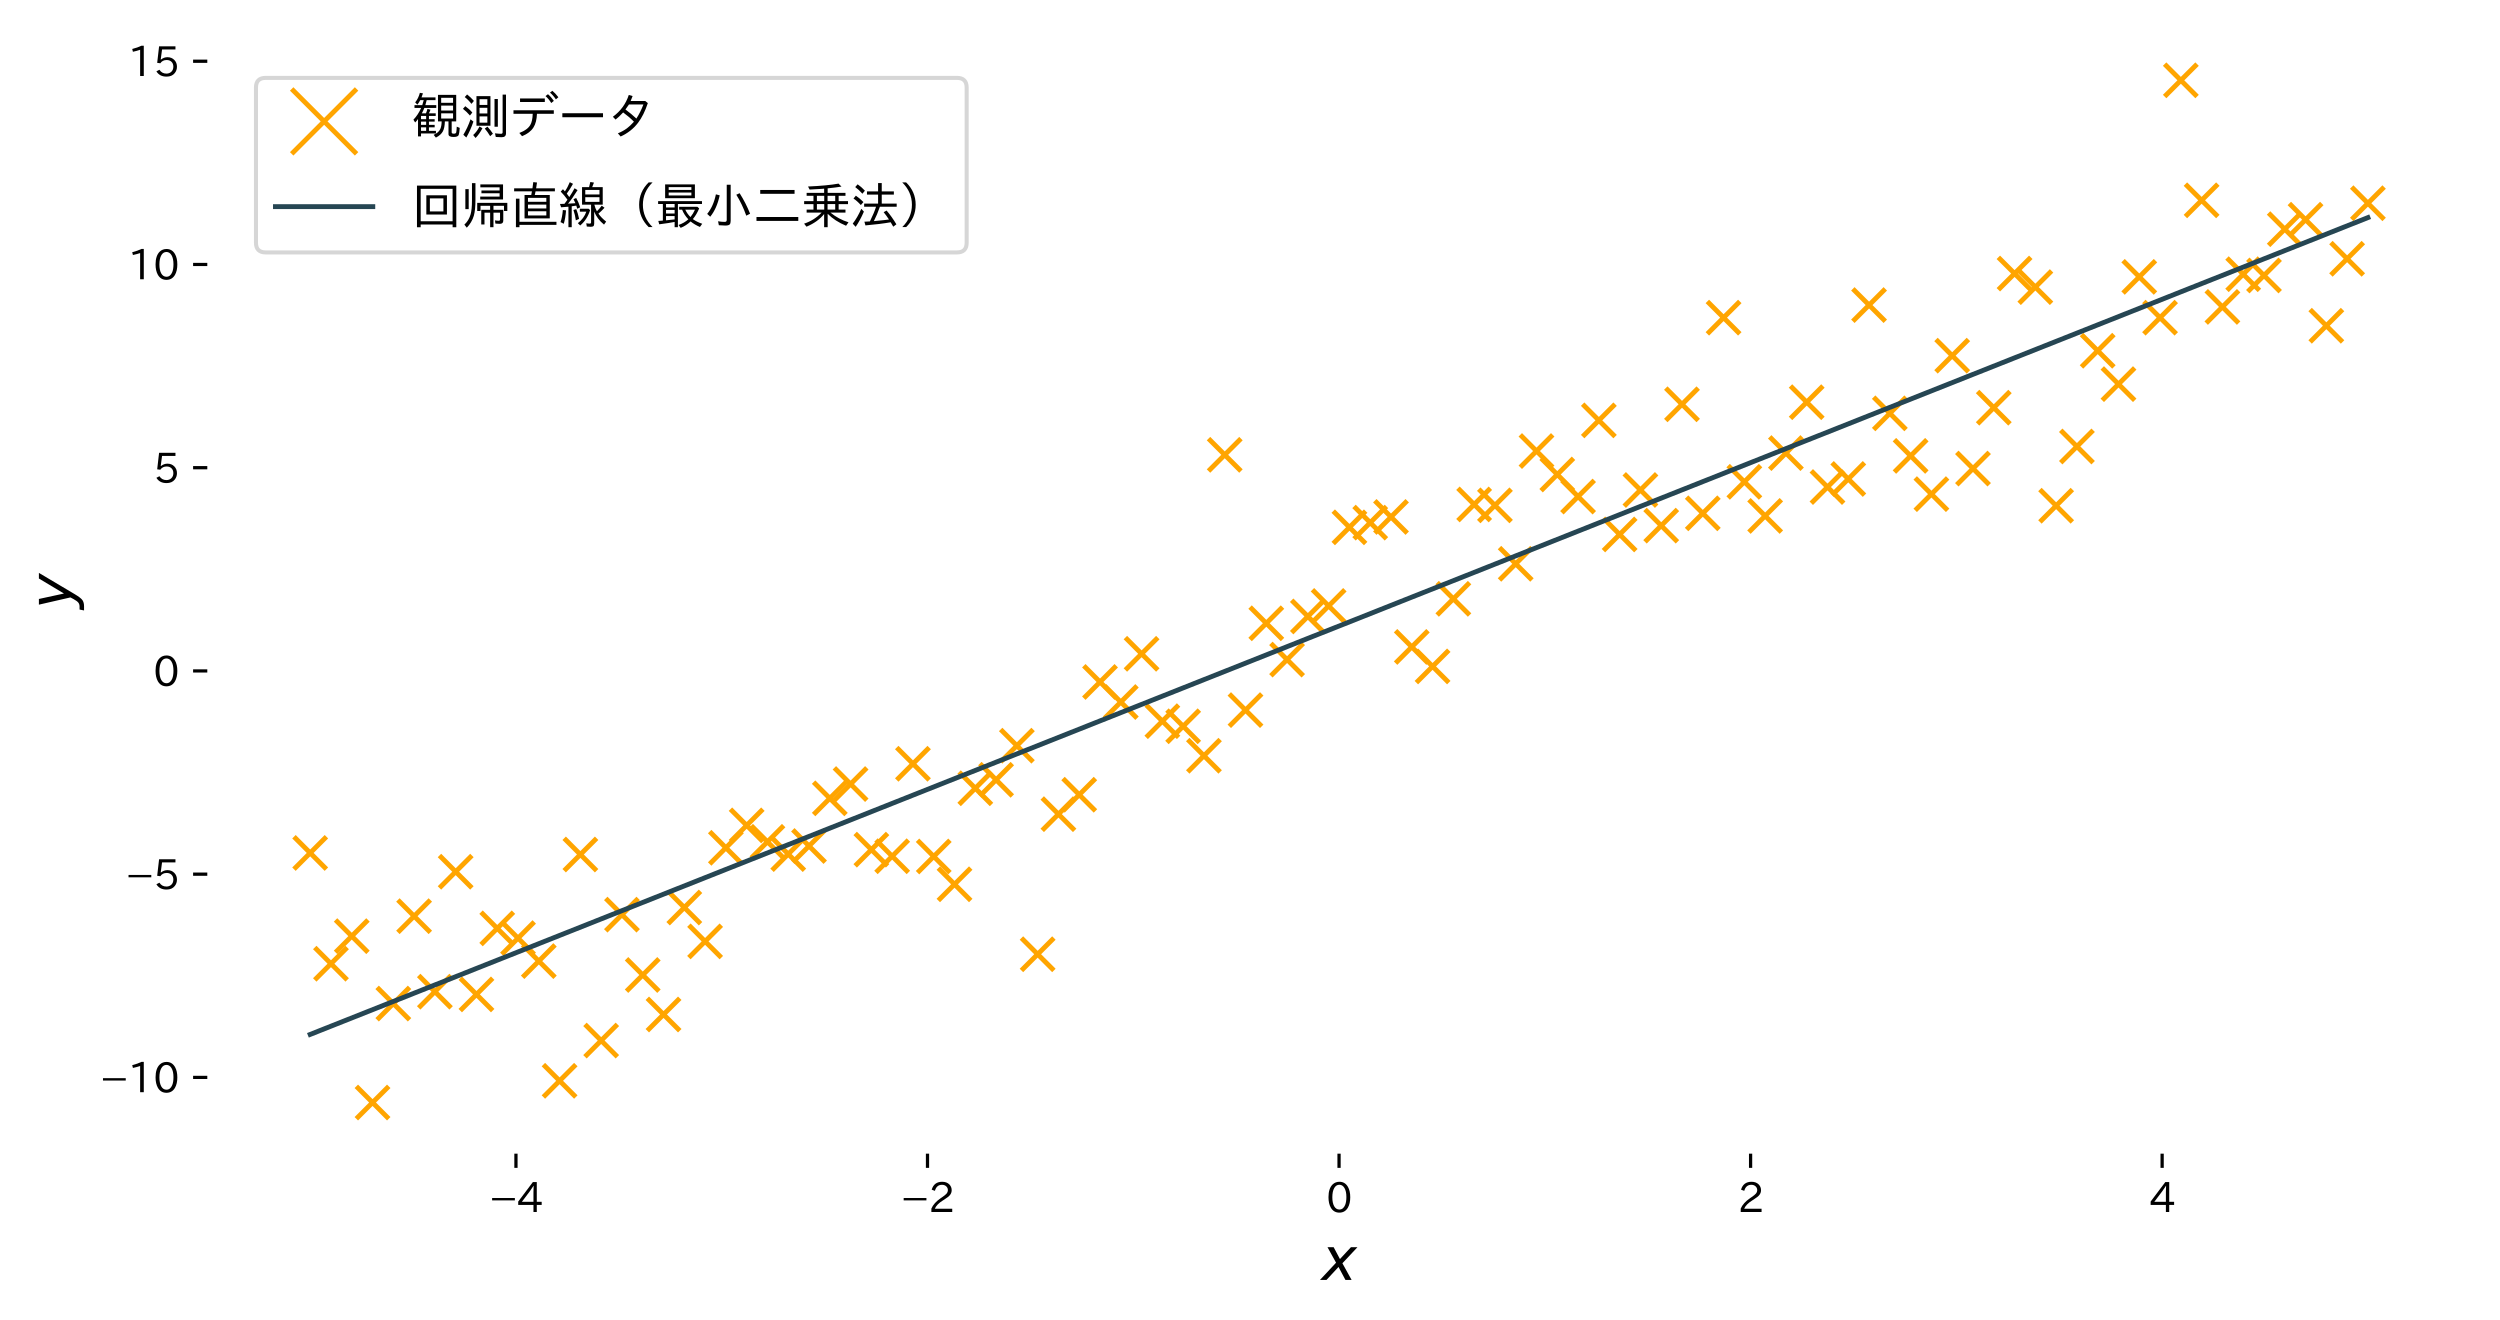 <?xml version="1.0" encoding="utf-8" standalone="no"?>
<!DOCTYPE svg PUBLIC "-//W3C//DTD SVG 1.1//EN"
  "http://www.w3.org/Graphics/SVG/1.1/DTD/svg11.dtd">
<svg xmlns:xlink="http://www.w3.org/1999/xlink" width="616.302pt" height="325.513pt" viewBox="0 0 616.302 325.513" xmlns="http://www.w3.org/2000/svg" version="1.1">
 <defs>
  <style type="text/css">*{stroke-linejoin: round; stroke-linecap: butt}</style>
 </defs>
 <g id="figure_1">
  <g id="patch_1">
   <path d="M 0 325.513 
L 616.302 325.513 
L 616.302 0 
L 0 0 
z
" style="fill: #ffffff"/>
  </g>
  <g id="axes_1">
   <g id="patch_2">
    <path d="M 51.102 284.4 
L 609.102 284.4 
L 609.102 7.2 
L 51.102 7.2 
z
" style="fill: #ffffff"/>
   </g>
   <g id="PathCollection_1">
    <defs>
     <path id="mace932835b" d="M -4 4 
L 4 -4 
M -4 -4 
L 4 4 
" style="stroke: #ffa500; stroke-width: 1.2"/>
    </defs>
    <g clip-path="url(#p5bd6da2b74)">
     <use xlink:href="#mace932835b" x="76.466" y="210.269" style="fill: #ffa500; stroke: #ffa500; stroke-width: 1.2"/>
     <use xlink:href="#mace932835b" x="81.59" y="237.576" style="fill: #ffa500; stroke: #ffa500; stroke-width: 1.2"/>
     <use xlink:href="#mace932835b" x="86.714" y="230.782" style="fill: #ffa500; stroke: #ffa500; stroke-width: 1.2"/>
     <use xlink:href="#mace932835b" x="91.838" y="271.8" style="fill: #ffa500; stroke: #ffa500; stroke-width: 1.2"/>
     <use xlink:href="#mace932835b" x="96.962" y="247.401" style="fill: #ffa500; stroke: #ffa500; stroke-width: 1.2"/>
     <use xlink:href="#mace932835b" x="102.086" y="225.858" style="fill: #ffa500; stroke: #ffa500; stroke-width: 1.2"/>
     <use xlink:href="#mace932835b" x="107.21" y="244.466" style="fill: #ffa500; stroke: #ffa500; stroke-width: 1.2"/>
     <use xlink:href="#mace932835b" x="112.334" y="214.895" style="fill: #ffa500; stroke: #ffa500; stroke-width: 1.2"/>
     <use xlink:href="#mace932835b" x="117.458" y="245.141" style="fill: #ffa500; stroke: #ffa500; stroke-width: 1.2"/>
     <use xlink:href="#mace932835b" x="122.582" y="228.863" style="fill: #ffa500; stroke: #ffa500; stroke-width: 1.2"/>
     <use xlink:href="#mace932835b" x="127.705" y="231.271" style="fill: #ffa500; stroke: #ffa500; stroke-width: 1.2"/>
     <use xlink:href="#mace932835b" x="132.829" y="236.93" style="fill: #ffa500; stroke: #ffa500; stroke-width: 1.2"/>
     <use xlink:href="#mace932835b" x="137.953" y="266.444" style="fill: #ffa500; stroke: #ffa500; stroke-width: 1.2"/>
     <use xlink:href="#mace932835b" x="143.077" y="210.652" style="fill: #ffa500; stroke: #ffa500; stroke-width: 1.2"/>
     <use xlink:href="#mace932835b" x="148.201" y="256.521" style="fill: #ffa500; stroke: #ffa500; stroke-width: 1.2"/>
     <use xlink:href="#mace932835b" x="153.325" y="225.477" style="fill: #ffa500; stroke: #ffa500; stroke-width: 1.2"/>
     <use xlink:href="#mace932835b" x="158.449" y="240.353" style="fill: #ffa500; stroke: #ffa500; stroke-width: 1.2"/>
     <use xlink:href="#mace932835b" x="163.573" y="250.093" style="fill: #ffa500; stroke: #ffa500; stroke-width: 1.2"/>
     <use xlink:href="#mace932835b" x="168.697" y="223.723" style="fill: #ffa500; stroke: #ffa500; stroke-width: 1.2"/>
     <use xlink:href="#mace932835b" x="173.821" y="232.073" style="fill: #ffa500; stroke: #ffa500; stroke-width: 1.2"/>
     <use xlink:href="#mace932835b" x="178.945" y="208.995" style="fill: #ffa500; stroke: #ffa500; stroke-width: 1.2"/>
     <use xlink:href="#mace932835b" x="184.069" y="203.476" style="fill: #ffa500; stroke: #ffa500; stroke-width: 1.2"/>
     <use xlink:href="#mace932835b" x="189.193" y="207.522" style="fill: #ffa500; stroke: #ffa500; stroke-width: 1.2"/>
     <use xlink:href="#mace932835b" x="194.317" y="210.551" style="fill: #ffa500; stroke: #ffa500; stroke-width: 1.2"/>
     <use xlink:href="#mace932835b" x="199.441" y="208.559" style="fill: #ffa500; stroke: #ffa500; stroke-width: 1.2"/>
     <use xlink:href="#mace932835b" x="204.565" y="196.809" style="fill: #ffa500; stroke: #ffa500; stroke-width: 1.2"/>
     <use xlink:href="#mace932835b" x="209.689" y="193.283" style="fill: #ffa500; stroke: #ffa500; stroke-width: 1.2"/>
     <use xlink:href="#mace932835b" x="214.813" y="209.455" style="fill: #ffa500; stroke: #ffa500; stroke-width: 1.2"/>
     <use xlink:href="#mace932835b" x="219.937" y="211.081" style="fill: #ffa500; stroke: #ffa500; stroke-width: 1.2"/>
     <use xlink:href="#mace932835b" x="225.061" y="188.284" style="fill: #ffa500; stroke: #ffa500; stroke-width: 1.2"/>
     <use xlink:href="#mace932835b" x="230.185" y="211.137" style="fill: #ffa500; stroke: #ffa500; stroke-width: 1.2"/>
     <use xlink:href="#mace932835b" x="235.309" y="217.996" style="fill: #ffa500; stroke: #ffa500; stroke-width: 1.2"/>
     <use xlink:href="#mace932835b" x="240.433" y="194.323" style="fill: #ffa500; stroke: #ffa500; stroke-width: 1.2"/>
     <use xlink:href="#mace932835b" x="245.557" y="192.237" style="fill: #ffa500; stroke: #ffa500; stroke-width: 1.2"/>
     <use xlink:href="#mace932835b" x="250.681" y="183.826" style="fill: #ffa500; stroke: #ffa500; stroke-width: 1.2"/>
     <use xlink:href="#mace932835b" x="255.805" y="235.239" style="fill: #ffa500; stroke: #ffa500; stroke-width: 1.2"/>
     <use xlink:href="#mace932835b" x="260.929" y="200.708" style="fill: #ffa500; stroke: #ffa500; stroke-width: 1.2"/>
     <use xlink:href="#mace932835b" x="266.053" y="195.916" style="fill: #ffa500; stroke: #ffa500; stroke-width: 1.2"/>
     <use xlink:href="#mace932835b" x="271.177" y="168.119" style="fill: #ffa500; stroke: #ffa500; stroke-width: 1.2"/>
     <use xlink:href="#mace932835b" x="276.301" y="173.065" style="fill: #ffa500; stroke: #ffa500; stroke-width: 1.2"/>
     <use xlink:href="#mace932835b" x="281.425" y="161.175" style="fill: #ffa500; stroke: #ffa500; stroke-width: 1.2"/>
     <use xlink:href="#mace932835b" x="286.548" y="177.781" style="fill: #ffa500; stroke: #ffa500; stroke-width: 1.2"/>
     <use xlink:href="#mace932835b" x="291.672" y="179.041" style="fill: #ffa500; stroke: #ffa500; stroke-width: 1.2"/>
     <use xlink:href="#mace932835b" x="296.796" y="186.306" style="fill: #ffa500; stroke: #ffa500; stroke-width: 1.2"/>
     <use xlink:href="#mace932835b" x="301.92" y="112.126" style="fill: #ffa500; stroke: #ffa500; stroke-width: 1.2"/>
     <use xlink:href="#mace932835b" x="307.044" y="175.056" style="fill: #ffa500; stroke: #ffa500; stroke-width: 1.2"/>
     <use xlink:href="#mace932835b" x="312.168" y="153.652" style="fill: #ffa500; stroke: #ffa500; stroke-width: 1.2"/>
     <use xlink:href="#mace932835b" x="317.292" y="162.601" style="fill: #ffa500; stroke: #ffa500; stroke-width: 1.2"/>
     <use xlink:href="#mace932835b" x="322.416" y="151.966" style="fill: #ffa500; stroke: #ffa500; stroke-width: 1.2"/>
     <use xlink:href="#mace932835b" x="327.54" y="149.376" style="fill: #ffa500; stroke: #ffa500; stroke-width: 1.2"/>
     <use xlink:href="#mace932835b" x="332.664" y="129.996" style="fill: #ffa500; stroke: #ffa500; stroke-width: 1.2"/>
     <use xlink:href="#mace932835b" x="337.788" y="128.839" style="fill: #ffa500; stroke: #ffa500; stroke-width: 1.2"/>
     <use xlink:href="#mace932835b" x="342.912" y="127.438" style="fill: #ffa500; stroke: #ffa500; stroke-width: 1.2"/>
     <use xlink:href="#mace932835b" x="348.036" y="159.478" style="fill: #ffa500; stroke: #ffa500; stroke-width: 1.2"/>
     <use xlink:href="#mace932835b" x="353.16" y="164.284" style="fill: #ffa500; stroke: #ffa500; stroke-width: 1.2"/>
     <use xlink:href="#mace932835b" x="358.284" y="147.622" style="fill: #ffa500; stroke: #ffa500; stroke-width: 1.2"/>
     <use xlink:href="#mace932835b" x="363.408" y="124.355" style="fill: #ffa500; stroke: #ffa500; stroke-width: 1.2"/>
     <use xlink:href="#mace932835b" x="368.532" y="124.582" style="fill: #ffa500; stroke: #ffa500; stroke-width: 1.2"/>
     <use xlink:href="#mace932835b" x="373.656" y="138.987" style="fill: #ffa500; stroke: #ffa500; stroke-width: 1.2"/>
     <use xlink:href="#mace932835b" x="378.78" y="111.192" style="fill: #ffa500; stroke: #ffa500; stroke-width: 1.2"/>
     <use xlink:href="#mace932835b" x="383.904" y="116.971" style="fill: #ffa500; stroke: #ffa500; stroke-width: 1.2"/>
     <use xlink:href="#mace932835b" x="389.028" y="122.41" style="fill: #ffa500; stroke: #ffa500; stroke-width: 1.2"/>
     <use xlink:href="#mace932835b" x="394.152" y="103.631" style="fill: #ffa500; stroke: #ffa500; stroke-width: 1.2"/>
     <use xlink:href="#mace932835b" x="399.276" y="131.752" style="fill: #ffa500; stroke: #ffa500; stroke-width: 1.2"/>
     <use xlink:href="#mace932835b" x="404.4" y="120.791" style="fill: #ffa500; stroke: #ffa500; stroke-width: 1.2"/>
     <use xlink:href="#mace932835b" x="409.524" y="129.578" style="fill: #ffa500; stroke: #ffa500; stroke-width: 1.2"/>
     <use xlink:href="#mace932835b" x="414.648" y="99.668" style="fill: #ffa500; stroke: #ffa500; stroke-width: 1.2"/>
     <use xlink:href="#mace932835b" x="419.772" y="126.544" style="fill: #ffa500; stroke: #ffa500; stroke-width: 1.2"/>
     <use xlink:href="#mace932835b" x="424.896" y="78.309" style="fill: #ffa500; stroke: #ffa500; stroke-width: 1.2"/>
     <use xlink:href="#mace932835b" x="430.02" y="118.78" style="fill: #ffa500; stroke: #ffa500; stroke-width: 1.2"/>
     <use xlink:href="#mace932835b" x="435.144" y="127.185" style="fill: #ffa500; stroke: #ffa500; stroke-width: 1.2"/>
     <use xlink:href="#mace932835b" x="440.267" y="111.692" style="fill: #ffa500; stroke: #ffa500; stroke-width: 1.2"/>
     <use xlink:href="#mace932835b" x="445.391" y="99.147" style="fill: #ffa500; stroke: #ffa500; stroke-width: 1.2"/>
     <use xlink:href="#mace932835b" x="450.515" y="120.063" style="fill: #ffa500; stroke: #ffa500; stroke-width: 1.2"/>
     <use xlink:href="#mace932835b" x="455.639" y="118.076" style="fill: #ffa500; stroke: #ffa500; stroke-width: 1.2"/>
     <use xlink:href="#mace932835b" x="460.763" y="75.207" style="fill: #ffa500; stroke: #ffa500; stroke-width: 1.2"/>
     <use xlink:href="#mace932835b" x="465.887" y="101.899" style="fill: #ffa500; stroke: #ffa500; stroke-width: 1.2"/>
     <use xlink:href="#mace932835b" x="471.011" y="112.383" style="fill: #ffa500; stroke: #ffa500; stroke-width: 1.2"/>
     <use xlink:href="#mace932835b" x="476.135" y="121.812" style="fill: #ffa500; stroke: #ffa500; stroke-width: 1.2"/>
     <use xlink:href="#mace932835b" x="481.259" y="87.679" style="fill: #ffa500; stroke: #ffa500; stroke-width: 1.2"/>
     <use xlink:href="#mace932835b" x="486.383" y="115.51" style="fill: #ffa500; stroke: #ffa500; stroke-width: 1.2"/>
     <use xlink:href="#mace932835b" x="491.507" y="100.503" style="fill: #ffa500; stroke: #ffa500; stroke-width: 1.2"/>
     <use xlink:href="#mace932835b" x="496.631" y="67.435" style="fill: #ffa500; stroke: #ffa500; stroke-width: 1.2"/>
     <use xlink:href="#mace932835b" x="501.755" y="70.778" style="fill: #ffa500; stroke: #ffa500; stroke-width: 1.2"/>
     <use xlink:href="#mace932835b" x="506.879" y="124.672" style="fill: #ffa500; stroke: #ffa500; stroke-width: 1.2"/>
     <use xlink:href="#mace932835b" x="512.003" y="110.068" style="fill: #ffa500; stroke: #ffa500; stroke-width: 1.2"/>
     <use xlink:href="#mace932835b" x="517.127" y="86.465" style="fill: #ffa500; stroke: #ffa500; stroke-width: 1.2"/>
     <use xlink:href="#mace932835b" x="522.251" y="94.693" style="fill: #ffa500; stroke: #ffa500; stroke-width: 1.2"/>
     <use xlink:href="#mace932835b" x="527.375" y="68.253" style="fill: #ffa500; stroke: #ffa500; stroke-width: 1.2"/>
     <use xlink:href="#mace932835b" x="532.499" y="78.311" style="fill: #ffa500; stroke: #ffa500; stroke-width: 1.2"/>
     <use xlink:href="#mace932835b" x="537.623" y="19.8" style="fill: #ffa500; stroke: #ffa500; stroke-width: 1.2"/>
     <use xlink:href="#mace932835b" x="542.747" y="49.383" style="fill: #ffa500; stroke: #ffa500; stroke-width: 1.2"/>
     <use xlink:href="#mace932835b" x="547.871" y="75.661" style="fill: #ffa500; stroke: #ffa500; stroke-width: 1.2"/>
     <use xlink:href="#mace932835b" x="552.995" y="67.595" style="fill: #ffa500; stroke: #ffa500; stroke-width: 1.2"/>
     <use xlink:href="#mace932835b" x="558.119" y="67.909" style="fill: #ffa500; stroke: #ffa500; stroke-width: 1.2"/>
     <use xlink:href="#mace932835b" x="563.243" y="56.498" style="fill: #ffa500; stroke: #ffa500; stroke-width: 1.2"/>
     <use xlink:href="#mace932835b" x="568.367" y="54.159" style="fill: #ffa500; stroke: #ffa500; stroke-width: 1.2"/>
     <use xlink:href="#mace932835b" x="573.491" y="80.304" style="fill: #ffa500; stroke: #ffa500; stroke-width: 1.2"/>
     <use xlink:href="#mace932835b" x="578.615" y="63.795" style="fill: #ffa500; stroke: #ffa500; stroke-width: 1.2"/>
     <use xlink:href="#mace932835b" x="583.739" y="50.103" style="fill: #ffa500; stroke: #ffa500; stroke-width: 1.2"/>
    </g>
   </g>
   <g id="matplotlib.axis_1">
    <g id="xtick_1">
     <g id="line2d_1">
      <defs>
       <path id="mc2938b57de" d="M 0 0 
L 0 3.5 
" style="stroke: #000000; stroke-width: 0.8"/>
      </defs>
      <g>
       <use xlink:href="#mc2938b57de" x="127.193" y="284.4" style="stroke: #000000; stroke-width: 0.8"/>
      </g>
     </g>
     <g id="text_1">
      <!-- −4 -->
      <g transform="translate(120.652 298.891) scale(0.1 -0.1)">
       <defs>
        <path id="IPAexGothic-2212" d="M 416 2222 
L 3922 2222 
L 3922 1856 
L 416 1856 
L 416 2222 
z
" transform="scale(0.016)"/>
        <path id="IPAexGothic-34" d="M 3813 1159 
L 3059 1159 
L 3059 63 
L 2547 63 
L 2547 1159 
L 197 1159 
L 197 1672 
L 2456 4678 
L 3059 4678 
L 3059 1634 
L 3813 1634 
L 3813 1159 
z
M 2578 4109 
L 2559 4109 
Q 2278 3656 2003 3284 
L 759 1634 
L 2547 1634 
L 2547 3144 
Q 2547 3481 2578 4109 
z
" transform="scale(0.016)"/>
       </defs>
       <use xlink:href="#IPAexGothic-2212"/>
       <use xlink:href="#IPAexGothic-34" transform="translate(67.822 0)"/>
      </g>
     </g>
    </g>
    <g id="xtick_2">
     <g id="line2d_2">
      <g>
       <use xlink:href="#mc2938b57de" x="228.648" y="284.4" style="stroke: #000000; stroke-width: 0.8"/>
      </g>
     </g>
     <g id="text_2">
      <!-- −2 -->
      <g transform="translate(222.107 298.891) scale(0.1 -0.1)">
       <defs>
        <path id="IPAexGothic-32" d="M 3659 63 
L 447 63 
L 447 594 
Q 825 1475 1894 2203 
L 2072 2322 
Q 2619 2697 2791 2906 
Q 2988 3153 2988 3444 
Q 2988 3772 2756 4003 
Q 2500 4259 2084 4259 
Q 1250 4259 991 3328 
L 497 3506 
Q 853 4725 2116 4725 
Q 2806 4725 3216 4316 
Q 3575 3947 3575 3425 
Q 3575 3038 3344 2722 
Q 3131 2416 2366 1938 
L 2231 1856 
Q 1256 1253 978 569 
L 3659 569 
L 3659 63 
z
" transform="scale(0.016)"/>
       </defs>
       <use xlink:href="#IPAexGothic-2212"/>
       <use xlink:href="#IPAexGothic-32" transform="translate(67.822 0)"/>
      </g>
     </g>
    </g>
    <g id="xtick_3">
     <g id="line2d_3">
      <g>
       <use xlink:href="#mc2938b57de" x="330.102" y="284.4" style="stroke: #000000; stroke-width: 0.8"/>
      </g>
     </g>
     <g id="text_3">
      <!-- 0 -->
      <g transform="translate(326.953 298.891) scale(0.1 -0.1)">
       <defs>
        <path id="IPAexGothic-30" d="M 2038 4725 
Q 2881 4725 3334 3944 
Q 3694 3325 3694 2344 
Q 3694 1372 3334 741 
Q 2888 -31 2016 -31 
Q 1147 -31 700 741 
Q 341 1372 341 2350 
Q 341 3713 1000 4334 
Q 1419 4725 2038 4725 
z
M 2016 4266 
Q 1516 4266 1228 3759 
Q 934 3247 934 2344 
Q 934 1456 1222 947 
Q 1513 447 2016 447 
Q 2619 447 2909 1153 
Q 3100 1622 3100 2375 
Q 3100 3256 2806 3759 
Q 2509 4266 2016 4266 
z
" transform="scale(0.016)"/>
       </defs>
       <use xlink:href="#IPAexGothic-30"/>
      </g>
     </g>
    </g>
    <g id="xtick_4">
     <g id="line2d_4">
      <g>
       <use xlink:href="#mc2938b57de" x="431.557" y="284.4" style="stroke: #000000; stroke-width: 0.8"/>
      </g>
     </g>
     <g id="text_4">
      <!-- 2 -->
      <g transform="translate(428.408 298.891) scale(0.1 -0.1)">
       <use xlink:href="#IPAexGothic-32"/>
      </g>
     </g>
    </g>
    <g id="xtick_5">
     <g id="line2d_5">
      <g>
       <use xlink:href="#mc2938b57de" x="533.011" y="284.4" style="stroke: #000000; stroke-width: 0.8"/>
      </g>
     </g>
     <g id="text_5">
      <!-- 4 -->
      <g transform="translate(529.862 298.891) scale(0.1 -0.1)">
       <use xlink:href="#IPAexGothic-34"/>
      </g>
     </g>
    </g>
    <g id="text_6">
     <!-- $x$ -->
     <g transform="translate(325.782 315.577) scale(0.144 -0.144)">
      <defs>
       <path id="DejaVuSans-Oblique-78" d="M 3841 3500 
L 2234 1784 
L 3219 0 
L 2559 0 
L 1819 1388 
L 531 0 
L -166 0 
L 1556 1844 
L 641 3500 
L 1300 3500 
L 1972 2234 
L 3144 3500 
L 3841 3500 
z
" transform="scale(0.016)"/>
      </defs>
      <use xlink:href="#DejaVuSans-Oblique-78" transform="translate(0 0.312)"/>
     </g>
    </g>
   </g>
   <g id="matplotlib.axis_2">
    <g id="ytick_1">
     <g id="line2d_6">
      <defs>
       <path id="m8d68cfa8b9" d="M 0 0 
L -3.5 0 
" style="stroke: #000000; stroke-width: 0.8"/>
      </defs>
      <g>
       <use xlink:href="#m8d68cfa8b9" x="51.102" y="265.602" style="stroke: #000000; stroke-width: 0.8"/>
      </g>
     </g>
     <g id="text_7">
      <!-- −10 -->
      <g transform="translate(24.723 269.347) scale(0.1 -0.1)">
       <defs>
        <path id="IPAexGothic-31" d="M 2463 63 
L 1900 63 
L 1900 4103 
Q 1372 3922 788 3797 
L 684 4231 
Q 1519 4441 2106 4731 
L 2463 4731 
L 2463 63 
z
" transform="scale(0.016)"/>
       </defs>
       <use xlink:href="#IPAexGothic-2212"/>
       <use xlink:href="#IPAexGothic-31" transform="translate(67.822 0)"/>
       <use xlink:href="#IPAexGothic-30" transform="translate(130.811 0)"/>
      </g>
     </g>
    </g>
    <g id="ytick_2">
     <g id="line2d_7">
      <g>
       <use xlink:href="#m8d68cfa8b9" x="51.102" y="215.501" style="stroke: #000000; stroke-width: 0.8"/>
      </g>
     </g>
     <g id="text_8">
      <!-- −5 -->
      <g transform="translate(31.021 219.246) scale(0.1 -0.1)">
       <defs>
        <path id="IPAexGothic-35" d="M 1178 2603 
Q 1634 2963 2172 2963 
Q 2816 2963 3241 2528 
Q 3638 2113 3638 1497 
Q 3638 938 3297 513 
Q 2869 -31 2031 -31 
Q 959 -31 469 784 
L 938 1028 
Q 1309 434 2013 434 
Q 2466 434 2769 716 
Q 3081 1013 3081 1503 
Q 3081 1966 2806 2241 
Q 2519 2528 2056 2528 
Q 1406 2528 1072 2028 
L 591 2091 
L 884 4634 
L 3406 4634 
L 3406 4153 
L 1341 4153 
L 1134 2603 
L 1178 2603 
z
" transform="scale(0.016)"/>
       </defs>
       <use xlink:href="#IPAexGothic-2212"/>
       <use xlink:href="#IPAexGothic-35" transform="translate(67.822 0)"/>
      </g>
     </g>
    </g>
    <g id="ytick_3">
     <g id="line2d_8">
      <g>
       <use xlink:href="#m8d68cfa8b9" x="51.102" y="165.399" style="stroke: #000000; stroke-width: 0.8"/>
      </g>
     </g>
     <g id="text_9">
      <!-- 0 -->
      <g transform="translate(37.804 169.145) scale(0.1 -0.1)">
       <use xlink:href="#IPAexGothic-30"/>
      </g>
     </g>
    </g>
    <g id="ytick_4">
     <g id="line2d_9">
      <g>
       <use xlink:href="#m8d68cfa8b9" x="51.102" y="115.298" style="stroke: #000000; stroke-width: 0.8"/>
      </g>
     </g>
     <g id="text_10">
      <!-- 5 -->
      <g transform="translate(37.804 119.043) scale(0.1 -0.1)">
       <use xlink:href="#IPAexGothic-35"/>
      </g>
     </g>
    </g>
    <g id="ytick_5">
     <g id="line2d_10">
      <g>
       <use xlink:href="#m8d68cfa8b9" x="51.102" y="65.196" style="stroke: #000000; stroke-width: 0.8"/>
      </g>
     </g>
     <g id="text_11">
      <!-- 10 -->
      <g transform="translate(31.505 68.942) scale(0.1 -0.1)">
       <use xlink:href="#IPAexGothic-31"/>
       <use xlink:href="#IPAexGothic-30" transform="translate(62.988 0)"/>
      </g>
     </g>
    </g>
    <g id="ytick_6">
     <g id="line2d_11">
      <g>
       <use xlink:href="#m8d68cfa8b9" x="51.102" y="15.095" style="stroke: #000000; stroke-width: 0.8"/>
      </g>
     </g>
     <g id="text_12">
      <!-- 15 -->
      <g transform="translate(31.505 18.84) scale(0.1 -0.1)">
       <use xlink:href="#IPAexGothic-31"/>
       <use xlink:href="#IPAexGothic-35" transform="translate(62.988 0)"/>
      </g>
     </g>
    </g>
    <g id="text_13">
     <!-- $y$ -->
     <g transform="translate(17.698 150.12) rotate(-90) scale(0.144 -0.144)">
      <defs>
       <path id="DejaVuSans-Oblique-79" d="M 1588 -325 
Q 1188 -997 936 -1164 
Q 684 -1331 294 -1331 
L -159 -1331 
L -63 -850 
L 269 -850 
Q 509 -850 678 -719 
Q 847 -588 1056 -206 
L 1234 128 
L 459 3500 
L 1069 3500 
L 1650 819 
L 3256 3500 
L 3859 3500 
L 1588 -325 
z
" transform="scale(0.016)"/>
      </defs>
      <use xlink:href="#DejaVuSans-Oblique-79" transform="translate(0 0.312)"/>
     </g>
    </g>
   </g>
   <g id="line2d_12">
    <path d="M 76.466 255.009 
L 81.59 252.975 
L 86.714 250.941 
L 91.838 248.907 
L 96.962 246.873 
L 102.086 244.839 
L 107.21 242.805 
L 112.334 240.771 
L 117.458 238.737 
L 122.582 236.703 
L 127.705 234.669 
L 132.829 232.635 
L 137.953 230.6 
L 143.077 228.566 
L 148.201 226.532 
L 153.325 224.498 
L 158.449 222.464 
L 163.573 220.43 
L 168.697 218.396 
L 173.821 216.362 
L 178.945 214.328 
L 184.069 212.294 
L 189.193 210.26 
L 194.317 208.226 
L 199.441 206.192 
L 204.565 204.158 
L 209.689 202.124 
L 214.813 200.09 
L 219.937 198.056 
L 225.061 196.022 
L 230.185 193.988 
L 235.309 191.954 
L 240.433 189.92 
L 245.557 187.886 
L 250.681 185.852 
L 255.805 183.818 
L 260.929 181.784 
L 266.053 179.75 
L 271.177 177.716 
L 276.301 175.682 
L 281.425 173.648 
L 286.548 171.614 
L 291.672 169.58 
L 296.796 167.546 
L 301.92 165.512 
L 307.044 163.478 
L 312.168 161.444 
L 317.292 159.41 
L 322.416 157.376 
L 327.54 155.342 
L 332.664 153.308 
L 337.788 151.274 
L 342.912 149.24 
L 348.036 147.206 
L 353.16 145.172 
L 358.284 143.138 
L 363.408 141.104 
L 368.532 139.07 
L 373.656 137.036 
L 378.78 135.002 
L 383.904 132.968 
L 389.028 130.934 
L 394.152 128.9 
L 399.276 126.866 
L 404.4 124.832 
L 409.524 122.798 
L 414.648 120.764 
L 419.772 118.73 
L 424.896 116.696 
L 430.02 114.662 
L 435.144 112.628 
L 440.267 110.594 
L 445.391 108.56 
L 450.515 106.526 
L 455.639 104.492 
L 460.763 102.458 
L 465.887 100.424 
L 471.011 98.39 
L 476.135 96.356 
L 481.259 94.322 
L 486.383 92.288 
L 491.507 90.254 
L 496.631 88.219 
L 501.755 86.185 
L 506.879 84.151 
L 512.003 82.117 
L 517.127 80.083 
L 522.251 78.049 
L 527.375 76.015 
L 532.499 73.981 
L 537.623 71.947 
L 542.747 69.913 
L 547.871 67.879 
L 552.995 65.845 
L 558.119 63.811 
L 563.243 61.777 
L 568.367 59.743 
L 573.491 57.709 
L 578.615 55.675 
L 583.739 53.641 
" clip-path="url(#p5bd6da2b74)" style="fill: none; stroke: #264653; stroke-width: 1.2; stroke-linecap: square"/>
   </g>
   <g id="legend_1">
    <g id="patch_3">
     <path d="M 65.502 62.226 
L 235.902 62.226 
Q 238.302 62.226 238.302 59.826 
L 238.302 21.6 
Q 238.302 19.2 235.902 19.2 
L 65.502 19.2 
Q 63.102 19.2 63.102 21.6 
L 63.102 59.826 
Q 63.102 62.226 65.502 62.226 
z
" style="fill: #ffffff; opacity: 0.8; stroke: #cccccc; stroke-linejoin: miter"/>
    </g>
    <g id="PathCollection_2">
     <defs>
      <path id="m6aab9e7638" d="M -8 8 
L 8 -8 
M -8 -8 
L 8 8 
" style="stroke: #ffa500; stroke-width: 1.2"/>
     </defs>
     <g>
      <use xlink:href="#m6aab9e7638" x="79.902" y="29.927" style="fill: #ffa500; stroke: #ffa500; stroke-width: 1.2"/>
     </g>
    </g>
    <g id="text_14">
     <!-- 観測データ -->
     <g transform="translate(101.502 33.077) scale(0.12 -0.12)">
      <defs>
       <path id="IPAexGothic-89b3" d="M 1919 4369 
Q 1841 4025 1747 3725 
L 3150 3725 
L 3150 3372 
L 1619 3372 
Q 1459 2959 1294 2675 
L 1825 2675 
Q 1950 2972 2016 3250 
L 2406 3141 
Q 2294 2831 2203 2675 
L 3078 2675 
L 3078 2344 
L 2209 2344 
L 2209 1925 
L 2944 1925 
L 2944 1613 
L 2209 1613 
L 2209 1191 
L 2944 1191 
L 2944 878 
L 2209 878 
L 2209 422 
L 3109 422 
L 3109 91 
L 1191 91 
L 1191 -288 
L 806 -288 
L 806 1944 
Q 606 1666 441 1503 
L 213 1856 
Q 816 2478 1209 3372 
L 353 3372 
L 353 3725 
L 1350 3725 
Q 1453 4019 1538 4369 
L 1094 4369 
Q 916 4025 722 3794 
L 441 4081 
Q 863 4603 1044 5309 
L 1441 5241 
Q 1366 4997 1253 4722 
L 3053 4722 
L 3053 4369 
L 1919 4369 
z
M 1191 2344 
L 1191 1925 
L 1850 1925 
L 1850 2344 
L 1191 2344 
z
M 1191 1613 
L 1191 1191 
L 1850 1191 
L 1850 1613 
L 1191 1613 
z
M 1191 878 
L 1191 422 
L 1850 422 
L 1850 878 
L 1191 878 
z
M 5128 1638 
L 5128 238 
Q 5128 63 5397 63 
Q 5663 63 5709 216 
Q 5759 403 5778 966 
L 6163 806 
Q 6106 81 6028 -109 
Q 5925 -359 5363 -359 
Q 4719 -359 4719 6 
L 4719 1638 
L 4253 1638 
Q 4231 813 4003 372 
Q 3744 -113 3100 -441 
L 2813 -84 
Q 3444 184 3663 653 
Q 3834 1031 3841 1638 
L 3369 1638 
L 3369 5044 
L 5709 5044 
L 5709 1638 
L 5128 1638 
z
M 3778 4672 
L 3778 4031 
L 5306 4031 
L 5306 4672 
L 3778 4672 
z
M 3778 3672 
L 3778 3034 
L 5306 3034 
L 5306 3672 
L 3778 3672 
z
M 3778 2675 
L 3778 2009 
L 5306 2009 
L 5306 2675 
L 3778 2675 
z
" transform="scale(0.016)"/>
       <path id="IPAexGothic-6e2c" d="M 3856 4884 
L 3856 1081 
L 2059 1081 
L 2059 4884 
L 3856 4884 
z
M 2456 4494 
L 2456 3756 
L 3459 3756 
L 3459 4494 
L 2456 4494 
z
M 2456 3384 
L 2456 2656 
L 3459 2656 
L 3459 3384 
L 2456 3384 
z
M 2456 2284 
L 2456 1478 
L 3459 1478 
L 3459 2284 
L 2456 2284 
z
M 1413 3891 
Q 1000 4428 556 4763 
L 856 5100 
Q 1309 4753 1734 4269 
L 1413 3891 
z
M 1222 2394 
Q 816 2878 325 3256 
L 625 3591 
Q 1141 3231 1528 2778 
L 1222 2394 
z
M 375 -78 
Q 916 800 1297 1906 
L 1669 1619 
Q 1284 478 759 -428 
L 375 -78 
z
M 3819 -256 
Q 3478 319 3128 716 
L 3469 966 
Q 3834 581 4172 63 
L 3819 -256 
z
M 4378 4513 
L 4806 4513 
L 4806 959 
L 4378 959 
L 4378 4513 
z
M 1638 -109 
Q 2103 300 2450 984 
L 2828 763 
Q 2425 -6 1944 -488 
L 1638 -109 
z
M 5419 5081 
L 5853 5081 
L 5853 109 
Q 5853 -391 5297 -391 
Q 4919 -391 4541 -359 
L 4441 109 
Q 4928 50 5219 50 
Q 5419 50 5419 244 
L 5419 5081 
z
" transform="scale(0.016)"/>
       <path id="IPAexGothic-30c7" d="M 563 3072 
L 5741 3072 
L 5741 2613 
L 3578 2613 
Q 3538 1516 3134 872 
Q 2688 156 1663 -256 
L 1313 156 
Q 2338 538 2713 1166 
Q 3003 1644 3034 2613 
L 563 2613 
L 563 3072 
z
M 1406 4588 
L 4588 4588 
L 4588 4128 
L 1406 4128 
L 1406 4588 
z
M 6009 4469 
Q 5647 5009 5253 5338 
L 5553 5569 
Q 5938 5259 6328 4744 
L 6009 4469 
z
M 5413 4000 
Q 5125 4491 4678 4891 
L 4991 5131 
Q 5363 4825 5747 4275 
L 5413 4000 
z
" transform="scale(0.016)"/>
       <path id="IPAexGothic-30fc" d="M 588 2688 
L 5809 2688 
L 5809 2175 
L 588 2175 
L 588 2688 
z
" transform="scale(0.016)"/>
       <path id="IPAexGothic-30bf" d="M 4978 4263 
L 5313 3988 
Q 4797 2431 4056 1459 
Q 3191 325 1822 -300 
L 1466 109 
Q 2131 381 2613 738 
Q 3053 1066 3531 1600 
Q 2919 2225 2144 2791 
Q 1603 2203 1172 1875 
L 825 2234 
Q 2316 3328 2866 5031 
L 3359 4897 
Q 3325 4775 3109 4263 
L 4978 4263 
z
M 2894 3816 
Q 2709 3522 2438 3169 
Q 3194 2616 3841 2003 
Q 4366 2806 4747 3816 
L 2894 3816 
z
" transform="scale(0.016)"/>
      </defs>
      <use xlink:href="#IPAexGothic-89b3"/>
      <use xlink:href="#IPAexGothic-6e2c" transform="translate(100 0)"/>
      <use xlink:href="#IPAexGothic-30c7" transform="translate(200 0)"/>
      <use xlink:href="#IPAexGothic-30fc" transform="translate(300 0)"/>
      <use xlink:href="#IPAexGothic-30bf" transform="translate(400 0)"/>
     </g>
    </g>
    <g id="line2d_13">
     <path d="M 67.902 50.946 
L 79.902 50.946 
L 91.902 50.946 
" style="fill: none; stroke: #264653; stroke-width: 1.2; stroke-linecap: square"/>
    </g>
    <g id="text_15">
     <!-- 回帰直線（最小二乗法） -->
     <g transform="translate(101.502 55.146) scale(0.12 -0.12)">
      <defs>
       <path id="IPAexGothic-56de" d="M 4519 3647 
L 4519 1178 
L 1875 1178 
L 1875 3647 
L 4519 3647 
z
M 2328 3250 
L 2328 1575 
L 4066 1575 
L 4066 3250 
L 2328 3250 
z
M 5722 4891 
L 5722 -456 
L 5247 -456 
L 5247 -103 
L 1147 -103 
L 1147 -456 
L 672 -456 
L 672 4891 
L 5722 4891 
z
M 1147 4475 
L 1147 313 
L 5247 313 
L 5247 4475 
L 1147 4475 
z
" transform="scale(0.016)"/>
       <path id="IPAexGothic-5e30" d="M 5472 5044 
L 5472 3109 
L 2541 3109 
L 2541 3481 
L 5031 3481 
L 5031 3909 
L 2700 3909 
L 2700 4269 
L 5031 4269 
L 5031 4672 
L 2559 4672 
L 2559 5044 
L 5472 5044 
z
M 6022 2675 
L 6022 1631 
L 5594 1631 
L 5594 2297 
L 4244 2297 
L 4244 1784 
L 5503 1784 
L 5503 384 
Q 5503 -19 5056 -19 
Q 4809 -19 4488 13 
L 4441 428 
Q 4719 378 4928 378 
Q 5088 378 5088 544 
L 5088 1419 
L 4244 1419 
L 4244 -447 
L 3816 -447 
L 3816 1419 
L 3091 1419 
L 3091 -97 
L 2675 -97 
L 2675 1784 
L 3816 1784 
L 3816 2297 
L 2584 2297 
L 2584 1631 
L 2156 1631 
L 2156 2675 
L 6022 2675 
z
M 634 4441 
L 1063 4441 
L 1063 1869 
L 634 1869 
L 634 4441 
z
M 1484 5209 
L 1931 5209 
L 1931 3109 
Q 1931 1747 1722 1019 
Q 1463 153 819 -513 
L 506 -122 
Q 1072 388 1313 1216 
Q 1484 1841 1484 2975 
L 1484 5209 
z
" transform="scale(0.016)"/>
       <path id="IPAexGothic-76f4" d="M 3297 3688 
L 5222 3688 
L 5222 684 
L 1984 684 
L 1984 3688 
L 2847 3688 
Q 2859 3741 2913 4044 
L 2931 4153 
L 647 4153 
L 647 4538 
L 2994 4538 
L 3009 4609 
Q 3056 4944 3103 5338 
L 3584 5288 
Q 3556 5047 3469 4538 
L 5881 4538 
L 5881 4153 
L 3400 4153 
Q 3328 3819 3297 3688 
z
M 4781 3316 
L 2425 3316 
L 2425 2809 
L 4781 2809 
L 4781 3316 
z
M 2425 2450 
L 2425 1953 
L 4781 1953 
L 4781 2450 
L 2425 2450 
z
M 2425 1594 
L 2425 1056 
L 4781 1056 
L 4781 1594 
L 2425 1594 
z
M 1331 244 
L 6081 244 
L 6081 -153 
L 1331 -153 
L 1331 -447 
L 878 -447 
L 878 3213 
L 1331 3213 
L 1331 244 
z
" transform="scale(0.016)"/>
       <path id="IPAexGothic-7dda" d="M 1247 3078 
Q 838 3659 378 4122 
L 666 4428 
Q 788 4306 916 4153 
Q 1281 4681 1541 5331 
L 1956 5119 
Q 1553 4391 1156 3866 
Q 1394 3547 1478 3419 
Q 1863 3991 2156 4550 
L 2541 4313 
Q 1859 3213 1319 2572 
Q 1700 2581 2266 2631 
Q 2169 2872 2016 3150 
L 2366 3303 
Q 2675 2750 2884 2106 
L 2500 1919 
Q 2494 1947 2378 2322 
Q 2147 2281 1791 2234 
L 1791 -447 
L 1369 -447 
L 1369 2181 
Q 975 2134 428 2106 
L 281 2534 
Q 722 2544 863 2553 
Q 947 2666 1247 3078 
z
M 4678 1553 
L 4678 25 
Q 4678 -231 4569 -319 
Q 4472 -397 4225 -397 
Q 3991 -397 3725 -366 
L 3659 56 
Q 3891 13 4122 13 
Q 4275 13 4275 184 
L 4275 2444 
L 3116 2444 
L 3116 4691 
L 4019 4691 
Q 4091 4934 4178 5356 
L 4647 5278 
Q 4506 4884 4416 4691 
L 5772 4691 
L 5772 2444 
L 4697 2444 
Q 4803 1978 5025 1594 
Q 5416 1984 5644 2316 
L 6003 2047 
Q 5578 1584 5216 1288 
Q 5609 738 6213 269 
L 5938 -116 
Q 5056 606 4678 1553 
z
M 3531 4331 
L 3531 3756 
L 5356 3756 
L 5356 4331 
L 3531 4331 
z
M 3531 3403 
L 3531 2803 
L 5356 2803 
L 5356 3403 
L 3531 3403 
z
M 353 206 
Q 566 769 653 1759 
L 1063 1709 
Q 984 678 769 -13 
L 353 206 
z
M 2322 428 
Q 2222 1150 2009 1759 
L 2375 1869 
Q 2581 1366 2738 616 
L 2322 428 
z
M 2834 1925 
L 3950 1925 
L 4153 1747 
Q 3781 534 2878 -231 
L 2578 69 
Q 3359 666 3666 1541 
L 2834 1541 
L 2834 1925 
z
" transform="scale(0.016)"/>
       <path id="IPAexGothic-ff08" d="M 5419 -434 
Q 4197 769 4197 2438 
Q 4197 4097 5419 5300 
L 5919 5300 
Q 4678 4078 4678 2425 
Q 4678 788 5919 -434 
L 5419 -434 
z
" transform="scale(0.016)"/>
       <path id="IPAexGothic-6700" d="M 5106 5050 
L 5106 3275 
L 1284 3275 
L 1284 5050 
L 5106 5050 
z
M 1741 4697 
L 1741 4331 
L 4656 4331 
L 4656 4697 
L 1741 4697 
z
M 1741 4000 
L 1741 3622 
L 4656 3622 
L 4656 4000 
L 1741 4000 
z
M 2925 2528 
L 2925 -450 
L 2503 -450 
L 2503 228 
Q 1869 94 525 -78 
L 409 356 
Q 491 363 609 372 
Q 725 381 756 381 
L 994 403 
L 994 2528 
L 384 2528 
L 384 2900 
L 6016 2900 
L 6016 2528 
L 2925 2528 
z
M 2503 2528 
L 1400 2528 
L 1400 2088 
L 2503 2088 
L 2503 2528 
z
M 2503 1763 
L 1400 1763 
L 1400 1309 
L 2503 1309 
L 2503 1763 
z
M 2503 984 
L 1400 984 
L 1400 434 
L 1759 472 
Q 2159 500 2503 550 
L 2503 984 
z
M 4844 588 
Q 5350 225 6047 -9 
L 5753 -419 
Q 5066 -128 4556 288 
Q 4000 -241 3281 -534 
L 3006 -163 
Q 3734 84 4263 563 
Q 3722 1141 3463 1803 
L 3084 1803 
L 3084 2169 
L 5425 2169 
L 5656 1963 
Q 5328 1178 4881 638 
L 4844 588 
z
M 4538 850 
Q 4884 1275 5119 1803 
L 3872 1803 
Q 4113 1275 4538 850 
z
" transform="scale(0.016)"/>
       <path id="IPAexGothic-5c0f" d="M 2944 5006 
L 3450 5006 
L 3450 359 
Q 3450 41 3322 -97 
Q 3181 -238 2759 -238 
Q 2388 -238 1931 -197 
L 1831 313 
Q 2244 231 2694 231 
Q 2944 231 2944 475 
L 2944 5006 
z
M 5453 1031 
Q 4928 2516 4172 3719 
L 4600 3916 
Q 5400 2650 5944 1281 
L 5453 1031 
z
M 434 1259 
Q 1238 2231 1553 3769 
L 2041 3641 
Q 1675 1938 825 897 
L 434 1259 
z
" transform="scale(0.016)"/>
       <path id="IPAexGothic-4e8c" d="M 994 4331 
L 5403 4331 
L 5403 3838 
L 994 3838 
L 994 4331 
z
M 513 859 
L 5881 859 
L 5881 359 
L 513 359 
L 513 859 
z
" transform="scale(0.016)"/>
       <path id="IPAexGothic-4e57" d="M 3756 1428 
Q 4803 575 6078 181 
L 5766 -263 
Q 4316 344 3403 1275 
L 3403 -447 
L 2950 -447 
L 2950 1244 
Q 2131 219 684 -384 
L 378 6 
Q 1688 438 2631 1428 
L 703 1428 
L 703 1806 
L 1581 1806 
L 1581 2516 
L 384 2516 
L 384 2900 
L 1581 2900 
L 1581 3584 
L 703 3584 
L 703 3956 
L 2950 3956 
L 2950 4500 
L 2688 4475 
Q 1822 4409 1081 4384 
L 884 4775 
Q 3334 4881 4800 5147 
L 5178 4763 
Q 4397 4638 3403 4538 
L 3403 3956 
L 5691 3956 
L 5691 3584 
L 4813 3584 
L 4813 2900 
L 6016 2900 
L 6016 2516 
L 4813 2516 
L 4813 1806 
L 5691 1806 
L 5691 1428 
L 3756 1428 
z
M 4372 3584 
L 3391 3584 
L 3391 2894 
L 4372 2894 
L 4372 3584 
z
M 2963 3584 
L 2022 3584 
L 2022 2894 
L 2963 2894 
L 2963 3584 
z
M 4372 2522 
L 3391 2522 
L 3391 1806 
L 4372 1806 
L 4372 2522 
z
M 2963 2522 
L 2022 2522 
L 2022 1806 
L 2963 1806 
L 2963 2522 
z
" transform="scale(0.016)"/>
       <path id="IPAexGothic-6cd5" d="M 3853 2175 
L 3847 2144 
Q 3500 1134 3109 384 
L 3078 331 
Q 3663 372 4444 466 
L 5025 538 
Q 4722 1006 4341 1478 
L 4719 1688 
Q 5372 928 5978 -78 
L 5575 -384 
Q 5353 16 5244 184 
Q 3900 -56 2003 -219 
L 1869 256 
Q 2147 266 2578 294 
Q 3125 1406 3366 2175 
L 1838 2175 
L 1838 2578 
L 3628 2578 
L 3628 3738 
L 2200 3738 
L 2200 4147 
L 3628 4147 
L 3628 5216 
L 4097 5216 
L 4097 4147 
L 5653 4147 
L 5653 3738 
L 4097 3738 
L 4097 2578 
L 6016 2578 
L 6016 2175 
L 3853 2175 
z
M 372 6 
Q 981 797 1472 1913 
L 1806 1550 
Q 1294 378 750 -403 
L 372 6 
z
M 1409 2394 
Q 931 2928 469 3231 
L 775 3597 
Q 1275 3259 1747 2778 
L 1409 2394 
z
M 1613 3847 
Q 1188 4338 691 4703 
L 1000 5056 
Q 1503 4709 1934 4238 
L 1613 3847 
z
" transform="scale(0.016)"/>
       <path id="IPAexGothic-ff09" d="M 481 -434 
Q 1722 788 1722 2431 
Q 1722 4066 481 5300 
L 981 5300 
Q 2203 4097 2203 2431 
Q 2203 769 981 -434 
L 481 -434 
z
" transform="scale(0.016)"/>
      </defs>
      <use xlink:href="#IPAexGothic-56de"/>
      <use xlink:href="#IPAexGothic-5e30" transform="translate(100 0)"/>
      <use xlink:href="#IPAexGothic-76f4" transform="translate(200 0)"/>
      <use xlink:href="#IPAexGothic-7dda" transform="translate(300 0)"/>
      <use xlink:href="#IPAexGothic-ff08" transform="translate(400 0)"/>
      <use xlink:href="#IPAexGothic-6700" transform="translate(500 0)"/>
      <use xlink:href="#IPAexGothic-5c0f" transform="translate(600 0)"/>
      <use xlink:href="#IPAexGothic-4e8c" transform="translate(700 0)"/>
      <use xlink:href="#IPAexGothic-4e57" transform="translate(800 0)"/>
      <use xlink:href="#IPAexGothic-6cd5" transform="translate(900 0)"/>
      <use xlink:href="#IPAexGothic-ff09" transform="translate(1000 0)"/>
     </g>
    </g>
   </g>
  </g>
 </g>
 <defs>
  <clipPath id="p5bd6da2b74">
   <rect x="51.102" y="7.2" width="558" height="277.2"/>
  </clipPath>
 </defs>
</svg>
